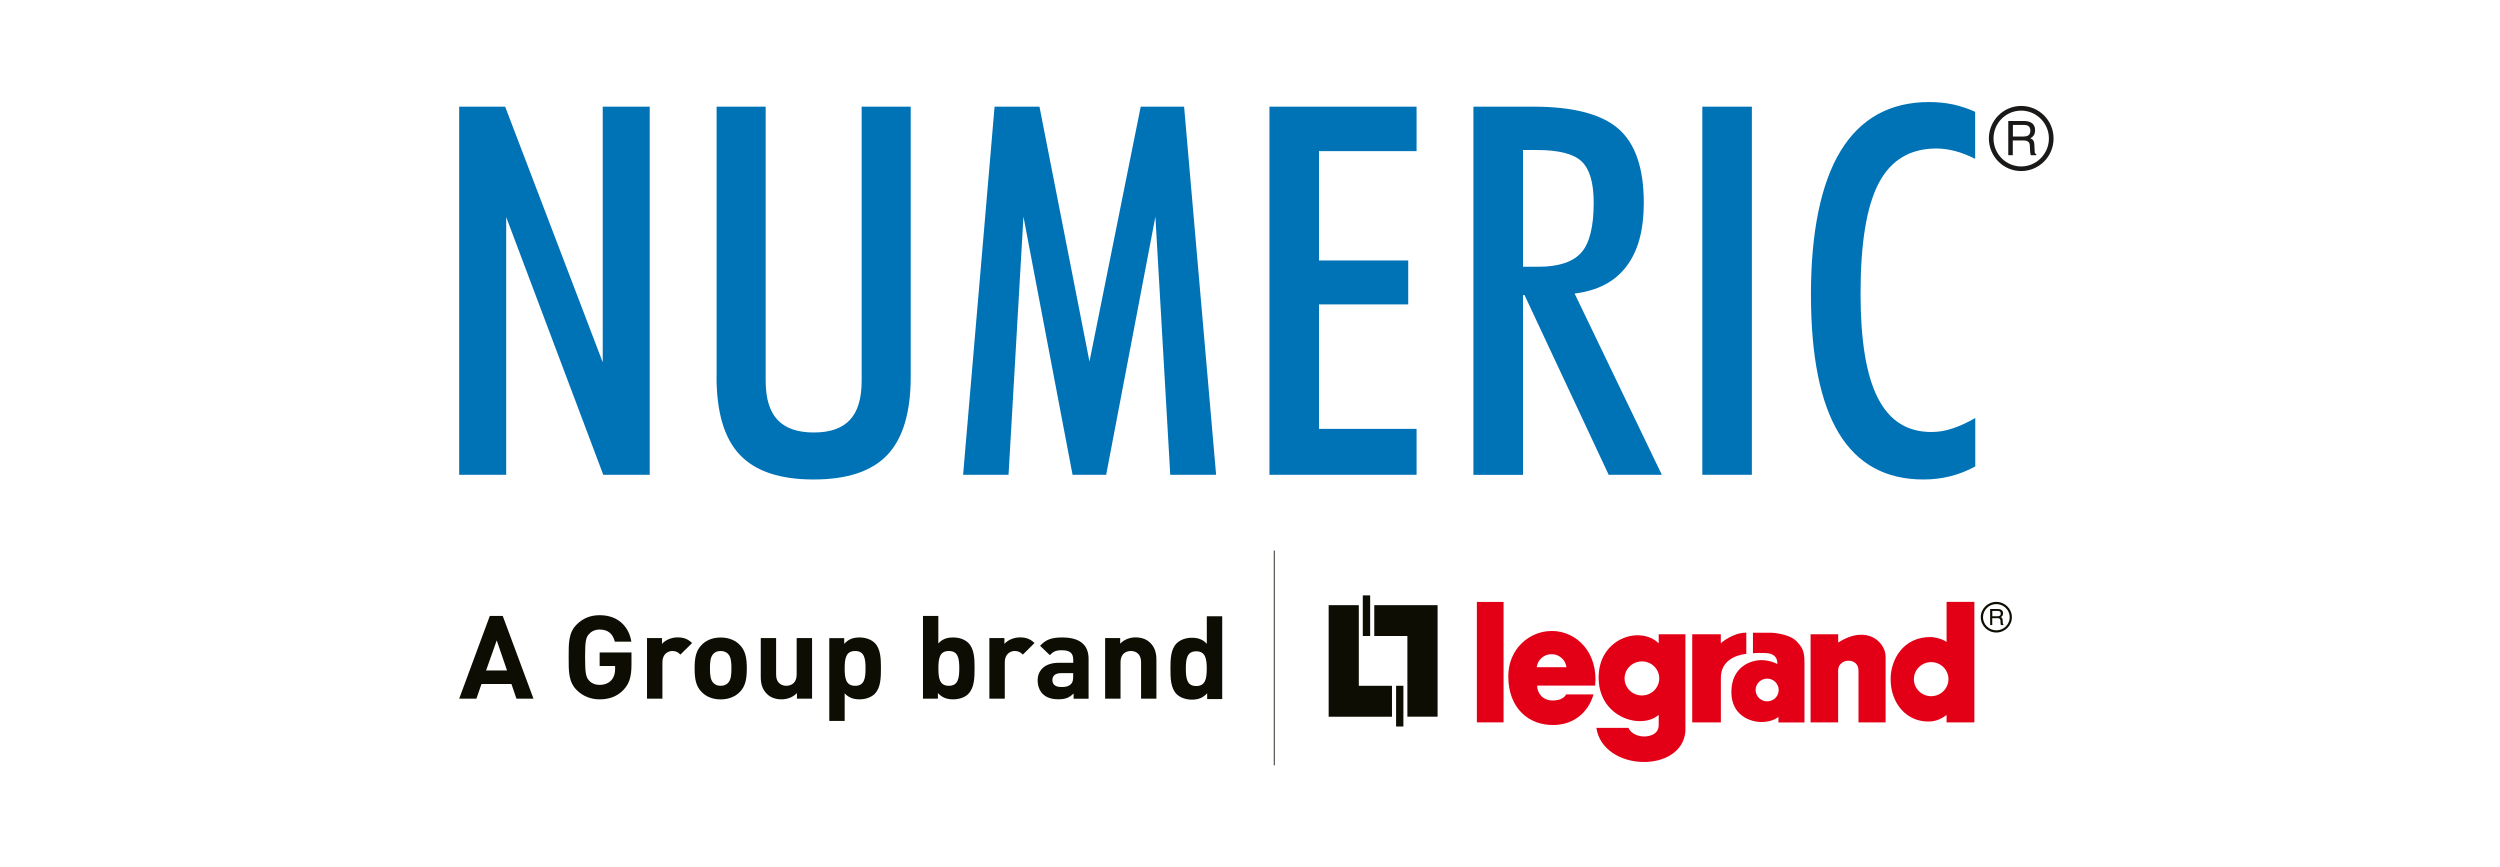 <svg width="196" height="68" viewBox="0 0 196 68" fill="none" xmlns="http://www.w3.org/2000/svg">
<path fill-rule="evenodd" clip-rule="evenodd" d="M154.852 36.576C154.208 36.92 153.559 37.177 152.896 37.339C152.233 37.506 151.541 37.592 150.798 37.592C147.842 37.592 145.635 36.381 144.171 33.974C142.708 31.557 141.978 27.925 141.978 23.068C141.978 18.21 142.76 14.354 144.318 11.813C145.881 9.268 148.193 8 151.257 8C151.925 8 152.56 8.067 153.152 8.195C153.744 8.329 154.312 8.52 154.852 8.767V12.452C154.298 12.171 153.767 11.971 153.261 11.837C152.754 11.713 152.275 11.642 151.825 11.642C149.756 11.642 148.245 12.543 147.293 14.359C146.341 16.17 145.867 19.054 145.867 23.01C145.867 26.7 146.317 29.431 147.226 31.209C148.131 32.982 149.523 33.869 151.418 33.869C151.958 33.869 152.503 33.783 153.057 33.597C153.611 33.421 154.213 33.144 154.861 32.773V36.576H154.852ZM133.462 8.362H137.346V37.225H133.462V8.362ZM119.404 23.139V37.23H115.516V8.362H120.219C123.34 8.362 125.562 8.944 126.893 10.102C128.214 11.265 128.873 13.191 128.873 15.898C128.873 18.039 128.423 19.698 127.508 20.889C126.604 22.086 125.249 22.791 123.449 23.015L130.289 37.225H126.121L119.523 23.134H119.4L119.404 23.139ZM119.404 20.913H120.617C122.194 20.913 123.317 20.541 123.97 19.807C124.624 19.073 124.946 17.762 124.946 15.894C124.946 14.34 124.633 13.262 124.008 12.662C123.383 12.061 122.208 11.761 120.494 11.761H119.404V20.913ZM99.525 37.225V8.362H111.059V11.847H103.409V20.422H110.405V23.864H103.409V33.621H111.059V37.225H99.525ZM75.507 37.225L77.975 8.362H81.494L85.415 28.349L89.432 8.362H92.833L95.343 37.225H91.748L90.583 16.985L86.723 37.225H84.089L80.239 16.985L79.069 37.225H75.507ZM56.182 29.531V8.362H60.028V29.851C60.028 31.233 60.341 32.258 60.956 32.916C61.572 33.573 62.524 33.907 63.803 33.907C65.082 33.907 66.024 33.578 66.635 32.916C67.251 32.263 67.554 31.238 67.554 29.851V8.362H71.4V29.531C71.4 32.334 70.789 34.369 69.572 35.661C68.35 36.948 66.427 37.592 63.789 37.592C61.151 37.592 59.228 36.948 58.006 35.661C56.784 34.374 56.177 32.334 56.177 29.531H56.182ZM36 37.225V8.362H39.604L47.254 28.406V8.362H50.939V37.225H47.297L39.685 17.019V37.225H36Z" fill="#0072B6"/>
<path d="M99.933 43.164H99.867V60H99.933V43.164Z" fill="#0E0D03"/>
<path fill-rule="evenodd" clip-rule="evenodd" d="M38.946 50.2L38.108 52.565H39.751L38.941 50.2H38.946ZM40.49 54.777L40.097 53.628H37.748L37.35 54.777H36L38.401 48.289H39.415L41.826 54.777H40.481H40.49Z" fill="#0E0D03"/>
<path fill-rule="evenodd" clip-rule="evenodd" d="M48.879 54.094C48.348 54.633 47.718 54.829 47.012 54.829C46.307 54.829 45.696 54.576 45.231 54.118C44.564 53.461 44.583 52.65 44.583 51.53C44.583 50.41 44.564 49.599 45.231 48.942C45.696 48.489 46.273 48.231 47.012 48.231C48.542 48.231 49.324 49.213 49.499 50.305H48.201C48.054 49.695 47.671 49.356 47.012 49.356C46.657 49.356 46.373 49.495 46.184 49.704C45.932 49.976 45.871 50.276 45.871 51.525C45.871 52.774 45.937 53.089 46.184 53.356C46.368 53.565 46.657 53.694 47.012 53.694C47.401 53.694 47.718 53.561 47.931 53.327C48.14 53.089 48.225 52.798 48.225 52.459V52.216H47.012V51.153H49.508V52.107C49.508 53.041 49.343 53.608 48.879 54.085V54.094Z" fill="#0E0D03"/>
<path fill-rule="evenodd" clip-rule="evenodd" d="M53.35 51.32C53.165 51.139 53.004 51.038 52.71 51.038C52.336 51.038 51.933 51.31 51.933 51.911V54.776H50.726V50.023H51.9V50.481C52.132 50.209 52.596 49.971 53.117 49.971C53.591 49.971 53.927 50.09 54.259 50.414L53.35 51.315V51.32Z" fill="#0E0D03"/>
<path fill-rule="evenodd" clip-rule="evenodd" d="M57.063 51.248C56.921 51.115 56.741 51.039 56.499 51.039C56.258 51.039 56.078 51.11 55.941 51.248C55.69 51.496 55.661 51.906 55.661 52.397C55.661 52.888 55.69 53.308 55.941 53.556C56.078 53.689 56.253 53.765 56.499 53.765C56.746 53.765 56.921 53.694 57.063 53.556C57.314 53.312 57.343 52.888 57.343 52.397C57.343 51.906 57.314 51.496 57.063 51.248ZM58.001 54.251C57.703 54.556 57.21 54.833 56.499 54.833C55.789 54.833 55.306 54.561 55.007 54.251C54.572 53.803 54.458 53.265 54.458 52.402C54.458 51.539 54.572 51.01 55.007 50.562C55.306 50.252 55.789 49.98 56.499 49.98C57.21 49.98 57.703 50.252 58.001 50.562C58.432 51.01 58.55 51.549 58.55 52.402C58.55 53.255 58.437 53.803 58.001 54.251Z" fill="#0E0D03"/>
<path fill-rule="evenodd" clip-rule="evenodd" d="M62.481 54.776V54.337C62.164 54.666 61.724 54.828 61.274 54.828C60.791 54.828 60.402 54.676 60.132 54.409C59.744 54.028 59.644 53.579 59.644 53.06V50.023H60.847V52.898C60.847 53.546 61.264 53.765 61.648 53.765C62.032 53.765 62.458 53.546 62.458 52.898V50.023H63.666V54.776H62.486H62.481Z" fill="#0E0D03"/>
<path fill-rule="evenodd" clip-rule="evenodd" d="M67.043 51.039C66.318 51.039 66.223 51.621 66.223 52.398C66.223 53.175 66.313 53.766 67.043 53.766C67.772 53.766 67.858 53.175 67.858 52.398C67.858 51.621 67.767 51.039 67.043 51.039ZM68.573 54.405C68.303 54.667 67.872 54.829 67.393 54.829C66.915 54.829 66.541 54.705 66.223 54.357V56.521H65.016V50.029H66.186V50.477C66.522 50.11 66.882 49.977 67.393 49.977C67.872 49.977 68.303 50.139 68.573 50.401C69.056 50.877 69.065 51.688 69.065 52.398C69.065 53.108 69.056 53.928 68.573 54.4V54.405Z" fill="#0E0D03"/>
<path fill-rule="evenodd" clip-rule="evenodd" d="M74.389 51.039C73.664 51.039 73.57 51.621 73.57 52.398C73.57 53.175 73.664 53.766 74.389 53.766C75.114 53.766 75.208 53.175 75.208 52.398C75.208 51.621 75.118 51.039 74.389 51.039ZM75.919 54.405C75.654 54.667 75.213 54.829 74.74 54.829C74.228 54.829 73.863 54.696 73.532 54.333V54.777H72.362V48.289H73.565V50.448C73.882 50.1 74.242 49.977 74.735 49.977C75.227 49.977 75.644 50.139 75.914 50.401C76.397 50.877 76.407 51.688 76.407 52.398C76.407 53.108 76.392 53.928 75.914 54.4L75.919 54.405Z" fill="#0E0D03"/>
<path fill-rule="evenodd" clip-rule="evenodd" d="M80.191 51.32C80.006 51.139 79.85 51.038 79.552 51.038C79.182 51.038 78.775 51.31 78.775 51.911V54.776H77.567V50.023H78.746V50.481C78.983 50.209 79.443 49.971 79.964 49.971C80.437 49.971 80.774 50.09 81.105 50.414L80.196 51.315L80.191 51.32Z" fill="#0E0D03"/>
<path fill-rule="evenodd" clip-rule="evenodd" d="M84.142 52.775H83.185C82.744 52.775 82.507 52.975 82.507 53.313C82.507 53.652 82.725 53.861 83.204 53.861C83.54 53.861 83.749 53.833 83.962 53.633C84.094 53.518 84.137 53.328 84.137 53.032V52.779L84.142 52.775ZM84.17 54.777V54.367C83.848 54.686 83.545 54.824 82.986 54.824C82.427 54.824 82.039 54.686 81.75 54.405C81.489 54.143 81.352 53.757 81.352 53.337C81.352 52.584 81.878 51.964 83 51.964H84.142V51.726C84.142 51.206 83.881 50.978 83.242 50.978C82.778 50.978 82.56 51.087 82.313 51.368L81.541 50.63C82.015 50.12 82.479 49.977 83.284 49.977C84.639 49.977 85.345 50.539 85.345 51.654V54.781H84.165L84.17 54.777Z" fill="#0E0D03"/>
<path fill-rule="evenodd" clip-rule="evenodd" d="M89.46 54.776V51.906C89.46 51.258 89.043 51.038 88.66 51.038C88.276 51.038 87.85 51.258 87.85 51.906V54.776H86.642V50.023H87.822V50.462C88.139 50.133 88.579 49.971 89.029 49.971C89.512 49.971 89.901 50.123 90.171 50.39C90.559 50.772 90.663 51.22 90.663 51.739V54.776H89.456H89.46Z" fill="#0E0D03"/>
<path fill-rule="evenodd" clip-rule="evenodd" d="M93.785 51.063C93.06 51.063 92.97 51.645 92.97 52.422C92.97 53.199 93.06 53.785 93.785 53.785C94.51 53.785 94.609 53.194 94.609 52.422C94.609 51.649 94.51 51.063 93.785 51.063ZM94.642 54.795V54.352C94.306 54.714 93.951 54.852 93.444 54.852C92.97 54.852 92.525 54.691 92.255 54.428C91.772 53.952 91.763 53.132 91.763 52.422C91.763 51.711 91.777 50.901 92.255 50.429C92.525 50.167 92.961 50 93.434 50C93.927 50 94.296 50.124 94.614 50.477V48.317H95.822V54.805H94.642V54.795Z" fill="#0E0D03"/>
<path fill-rule="evenodd" clip-rule="evenodd" d="M107.743 47.445V49.862H110.339V56.188H112.707V47.445H107.743Z" fill="#0E0D03"/>
<path d="M107.421 46.678H106.843V49.862H107.421V46.678Z" fill="#0E0D03"/>
<path fill-rule="evenodd" clip-rule="evenodd" d="M109.131 56.192V53.766H106.53V47.445H104.167V56.192H109.131Z" fill="#0E0D03"/>
<path d="M110.026 53.765H109.453V56.958H110.026V53.765Z" fill="#0E0D03"/>
<path d="M117.879 47.191H115.786V56.634H117.879V47.191Z" fill="#E30016"/>
<path fill-rule="evenodd" clip-rule="evenodd" d="M132.671 49.728V56.635H134.916V53.108C134.93 51.378 136.91 51.268 136.91 51.268V49.6C135.816 49.6 134.911 50.429 134.911 50.429V49.724H132.676L132.671 49.728Z" fill="#E30016"/>
<path fill-rule="evenodd" clip-rule="evenodd" d="M141.95 49.728V56.636H144.11V52.565C144.11 51.578 145.706 51.511 145.706 52.565V56.636H147.832V51.464C147.832 50.425 146.44 48.894 144.114 50.377V49.728H141.954H141.95Z" fill="#E30016"/>
<path fill-rule="evenodd" clip-rule="evenodd" d="M137.431 51.22C137.431 51.22 137.621 51.168 138.435 51.201C139.463 51.235 139.34 52.059 139.34 52.059C139.34 52.059 138.838 51.764 138.123 51.754C137.332 51.74 135.74 52.221 135.74 54.266C135.74 56.082 137.218 56.607 138.099 56.607C138.98 56.607 139.43 56.206 139.43 56.206V56.64H141.471V51.931C141.471 51.015 141.291 50.763 140.879 50.305C140.282 49.657 138.871 49.605 138.871 49.605H137.431V51.22ZM137.64 54.095C137.64 53.604 138.047 53.203 138.544 53.203C139.042 53.203 139.449 53.604 139.449 54.095C139.449 54.586 139.046 54.986 138.544 54.986C138.042 54.986 137.64 54.586 137.64 54.095Z" fill="#E30016"/>
<path fill-rule="evenodd" clip-rule="evenodd" d="M151.404 54.581C150.656 54.581 150.049 53.98 150.049 53.246C150.049 52.512 150.656 51.911 151.404 51.911C152.152 51.911 152.759 52.512 152.759 53.246C152.759 53.98 152.152 54.581 151.404 54.581ZM151.432 49.947C149.187 49.89 148.226 51.759 148.226 53.217C148.207 55.134 149.495 56.702 151.413 56.559C151.863 56.511 152.238 56.335 152.612 56.054V56.635H154.791V47.188H152.612V50.329C152.162 50.005 151.432 49.943 151.432 49.943V49.947Z" fill="#E30016"/>
<path fill-rule="evenodd" clip-rule="evenodd" d="M128.731 54.524C127.977 54.524 127.366 53.923 127.366 53.189C127.366 52.455 127.977 51.854 128.731 51.854C129.484 51.854 130.085 52.455 130.085 53.189C130.085 53.923 129.474 54.524 128.731 54.524ZM128.882 57.741C127.883 57.694 127.67 57.064 127.67 57.064H125.155C125.68 60.511 131.847 60.654 132.136 57.346V49.724H130.043V50.439C128.593 48.999 125.221 50.043 125.335 53.275C125.439 56.302 128.712 57.217 130.043 56.044V56.859C130.028 57.779 128.882 57.741 128.882 57.741Z" fill="#E30016"/>
<path fill-rule="evenodd" clip-rule="evenodd" d="M120.479 52.307C120.546 51.735 121.038 51.287 121.64 51.287C122.241 51.287 122.739 51.73 122.81 52.307H120.484H120.479ZM121.64 49.471C119.925 49.471 118.249 50.848 118.249 53.031C118.253 55.481 119.812 56.897 121.872 56.84C123.444 56.792 124.539 55.81 124.932 54.442H122.781C122.672 54.666 122.365 54.919 121.735 54.919C120.934 54.919 120.513 54.333 120.513 53.751H125.06C125.315 51.206 123.643 49.466 121.64 49.466V49.471Z" fill="#E30016"/>
<path fill-rule="evenodd" clip-rule="evenodd" d="M156.51 49.418C155.937 49.418 155.468 48.956 155.468 48.389C155.468 47.822 155.937 47.359 156.51 47.359C157.083 47.359 157.561 47.822 157.561 48.389C157.561 48.956 157.092 49.418 156.51 49.418ZM156.51 47.188C155.837 47.188 155.292 47.726 155.292 48.389C155.292 49.051 155.842 49.59 156.51 49.59C157.178 49.59 157.732 49.051 157.732 48.389C157.732 47.726 157.187 47.188 156.51 47.188Z" fill="#0E0D03"/>
<path fill-rule="evenodd" clip-rule="evenodd" d="M156.197 48.317H156.595C156.723 48.317 156.855 48.284 156.855 48.103C156.855 47.912 156.713 47.898 156.628 47.898H156.197V48.317ZM156.197 49.004H156.027V47.745H156.614C156.822 47.745 157.04 47.817 157.04 48.088C157.04 48.27 156.941 48.341 156.855 48.384C156.927 48.413 157.002 48.446 157.007 48.622L157.021 48.851C157.021 48.918 157.031 48.946 157.078 48.975V49.004H156.87C156.841 48.932 156.837 48.741 156.837 48.689C156.837 48.589 156.818 48.465 156.609 48.465H156.192V49.004H156.197Z" fill="#0E0D03"/>
<path fill-rule="evenodd" clip-rule="evenodd" d="M158.461 8.306C157.064 8.306 155.927 9.45 155.927 10.856C155.927 12.262 157.064 13.411 158.461 13.411C159.859 13.411 161 12.272 161 10.856C161 9.44 159.859 8.306 158.461 8.306ZM158.461 13.049C157.268 13.049 156.292 12.071 156.292 10.856C156.292 9.64 157.268 8.673 158.461 8.673C159.655 8.673 160.635 9.655 160.635 10.856C160.635 12.057 159.66 13.049 158.461 13.049Z" fill="#1B1918"/>
<path fill-rule="evenodd" clip-rule="evenodd" d="M157.812 12.166H157.448V9.487H158.674C159.11 9.487 159.551 9.64 159.551 10.202C159.551 10.598 159.347 10.746 159.177 10.846C159.328 10.913 159.48 10.979 159.494 11.346L159.518 11.832C159.518 11.985 159.541 12.042 159.65 12.104V12.166H159.21C159.158 11.999 159.143 11.594 159.143 11.489C159.143 11.27 159.096 11.013 158.67 11.013H157.803V12.161L157.812 12.166ZM157.812 10.703H158.641C158.902 10.703 159.181 10.636 159.181 10.24C159.181 9.845 158.878 9.797 158.703 9.797H157.812V10.708V10.703Z" fill="#1B1918"/>
</svg>
